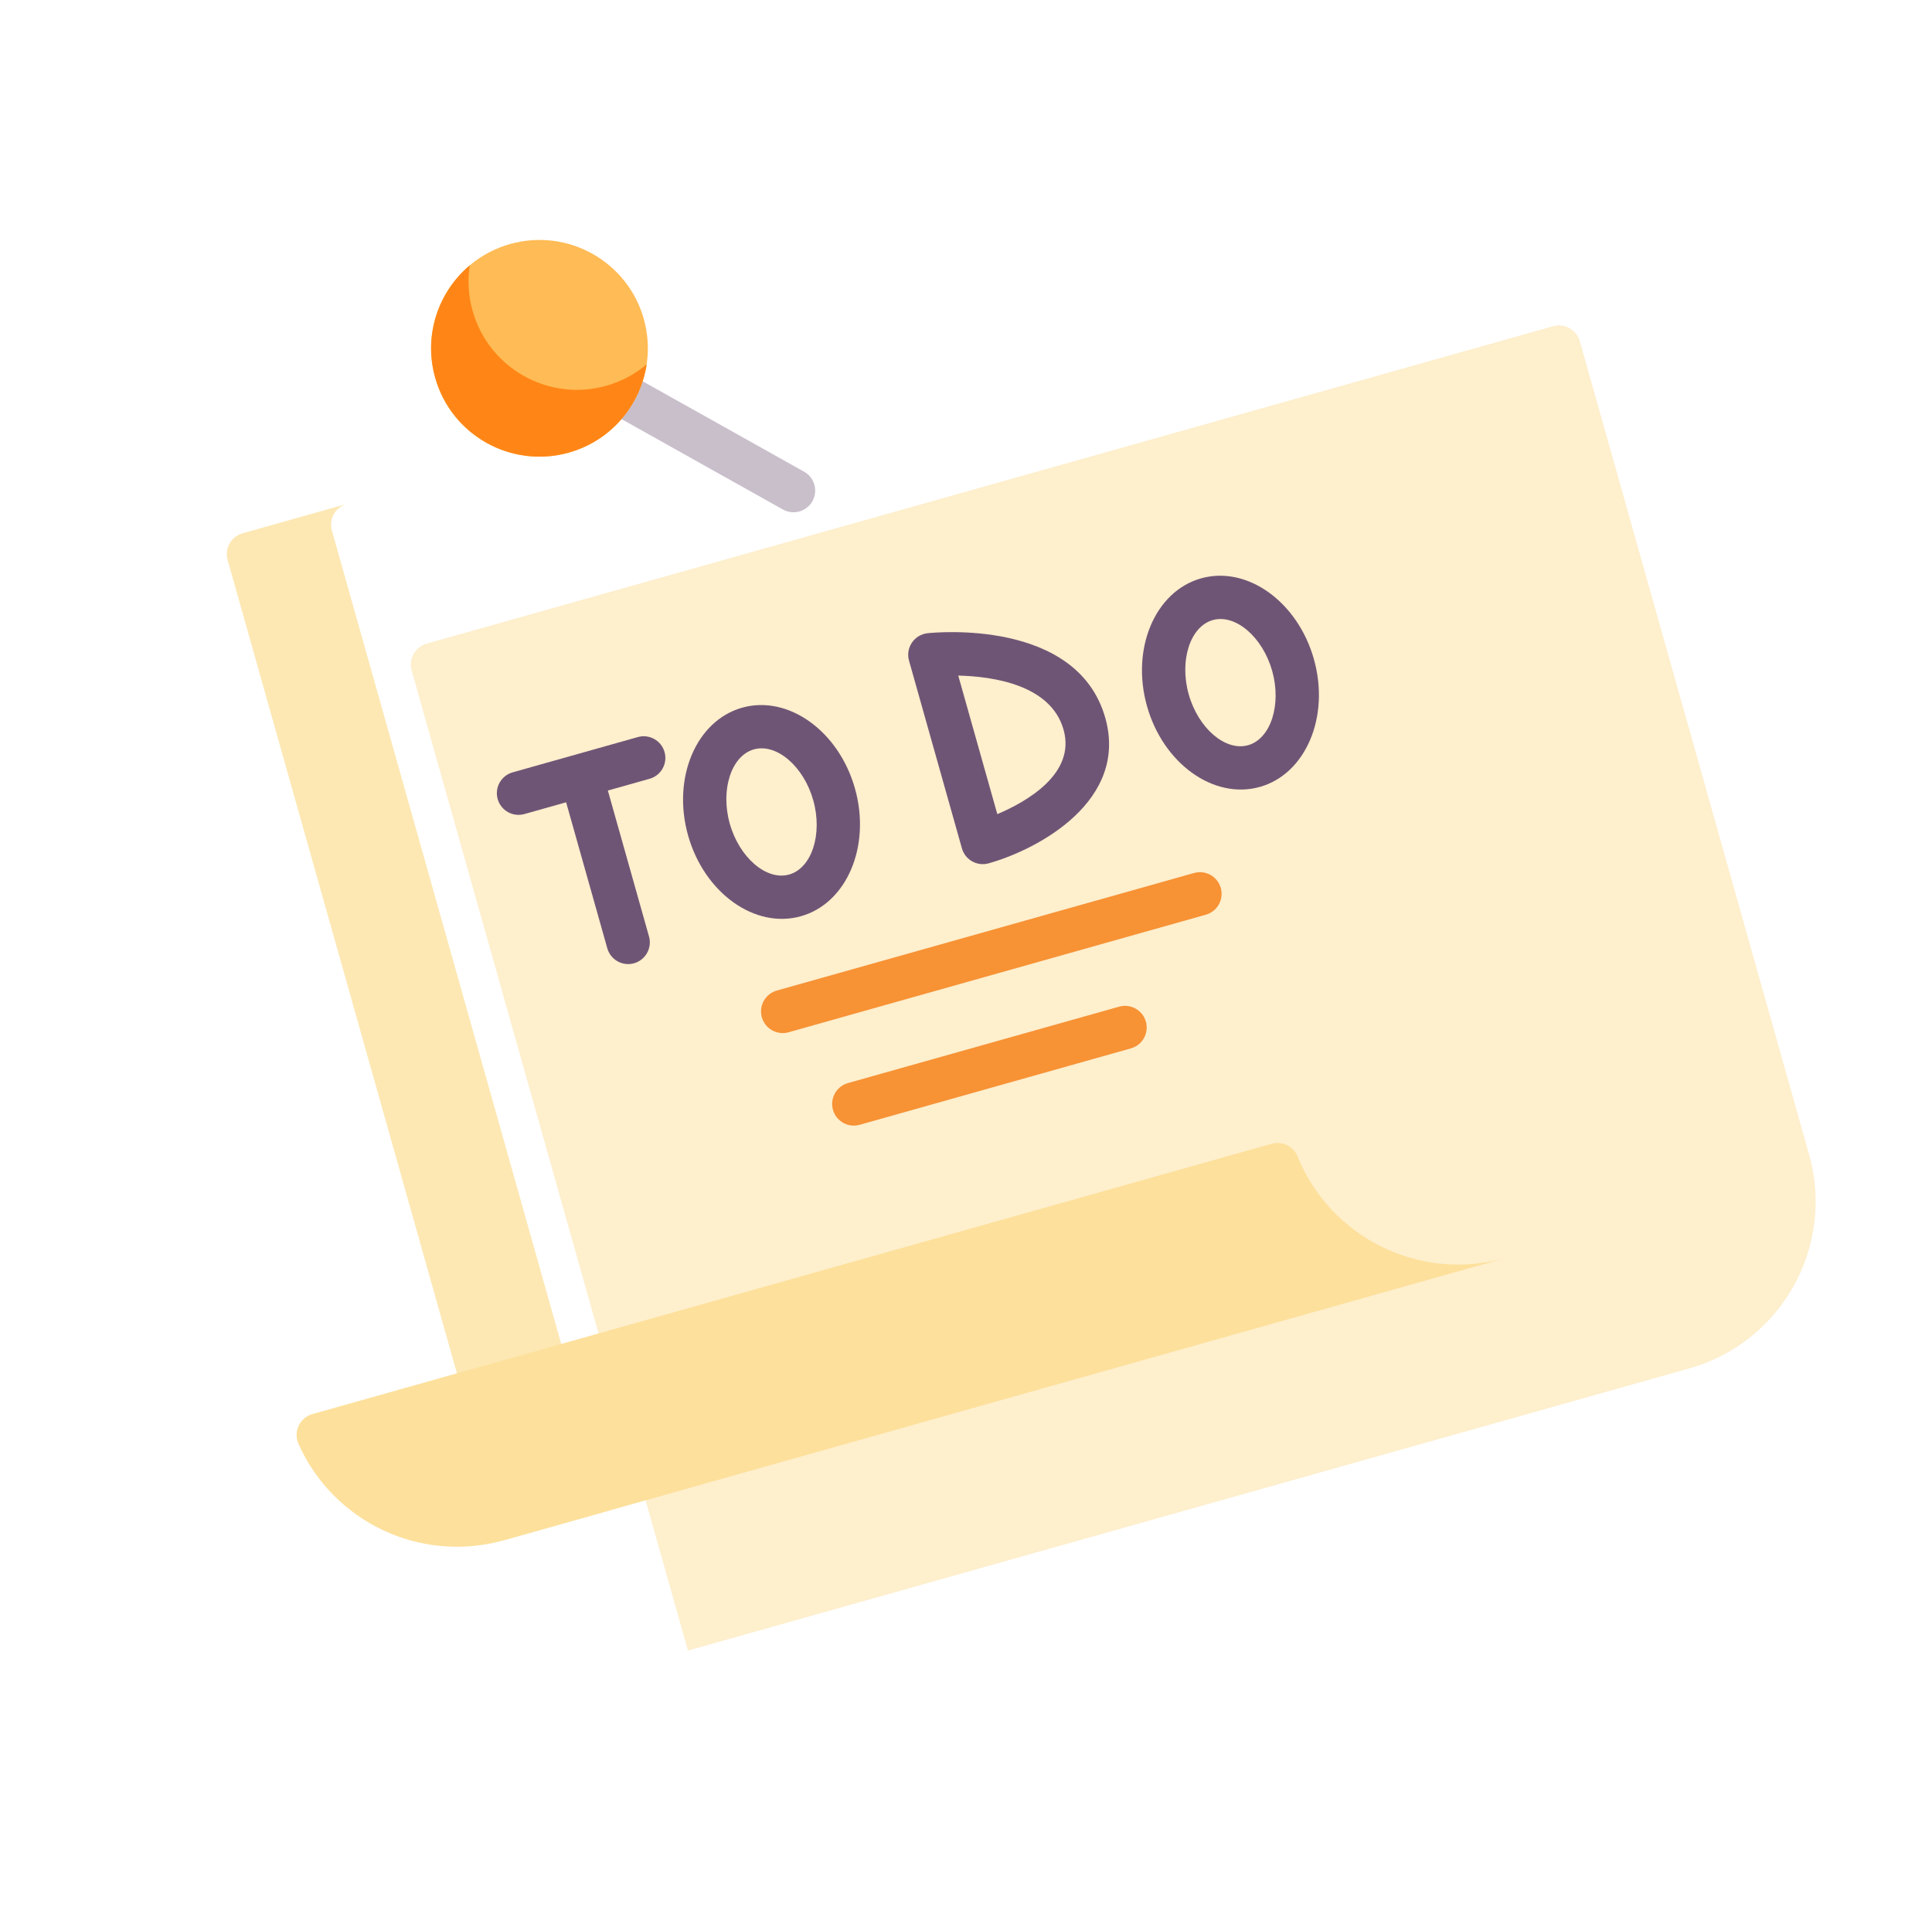 <svg width="105" height="104" viewBox="0 0 105 104" fill="none" xmlns="http://www.w3.org/2000/svg">
<g filter="url(#filter0_d_1_445)">
<path d="M12.371 30.442L27.389 83.727L81.807 68.389C86.816 66.977 89.733 61.772 88.321 56.763L75.859 12.548C75.682 11.922 75.031 11.557 74.405 11.734L13.185 28.989C12.559 29.165 12.194 29.816 12.371 30.442Z" fill="#FEEFCD"/>
</g>
<path d="M18.854 27.391L13.185 28.989C12.559 29.165 12.194 29.816 12.371 30.442L27.389 83.727L33.058 82.129L18.039 28.845C17.863 28.218 18.227 27.568 18.854 27.391Z" fill="#FDE8B4"/>
<path d="M69.111 62.177L16.978 76.871C16.284 77.067 15.931 77.833 16.224 78.492C18.094 82.704 22.823 85.014 27.389 83.727L81.807 68.389C77.136 69.705 72.295 67.258 70.518 62.861C70.294 62.307 69.686 62.015 69.111 62.177Z" fill="#FDE09B"/>
<path d="M43.445 27.803C43.155 27.884 42.834 27.856 42.55 27.697L28.744 19.962C28.176 19.644 27.974 18.926 28.292 18.359C28.61 17.791 29.328 17.589 29.895 17.907L43.701 25.642C44.269 25.959 44.471 26.677 44.153 27.245C43.994 27.528 43.735 27.721 43.445 27.803Z" fill="#C9BFCB"/>
<path d="M30.917 24.603C34.048 23.721 35.87 20.467 34.988 17.337C34.106 14.206 30.852 12.383 27.722 13.266C24.591 14.148 22.769 17.401 23.651 20.532C24.533 23.663 27.787 25.485 30.917 24.603Z" fill="#FFBB55"/>
<path d="M32.953 20.97C29.822 21.852 26.569 20.029 25.686 16.899C25.452 16.067 25.41 15.227 25.531 14.425C23.815 15.869 23.003 18.233 23.651 20.532C24.533 23.663 27.787 25.485 30.917 24.603C33.216 23.955 34.808 22.028 35.143 19.81C34.522 20.333 33.784 20.735 32.953 20.97Z" fill="#FF8616"/>
<path d="M34.664 40.068L27.862 41.985C27.236 42.161 26.871 42.812 27.048 43.438C27.224 44.064 27.875 44.429 28.501 44.252L30.768 43.613L33.005 51.549C33.182 52.175 33.832 52.54 34.458 52.364C35.084 52.187 35.449 51.536 35.273 50.91L33.036 42.974L35.303 42.335C35.929 42.159 36.294 41.508 36.117 40.882C35.941 40.256 35.29 39.891 34.664 40.068Z" fill="#6F5575"/>
<path d="M43.528 49.807C41.028 50.512 38.277 48.542 37.396 45.417C36.515 42.291 37.832 39.175 40.333 38.47C42.833 37.765 45.584 39.735 46.465 42.861C47.346 45.986 46.029 49.102 43.528 49.807ZM40.972 40.737C39.743 41.084 39.143 42.934 39.663 44.778C40.183 46.621 41.66 47.886 42.889 47.54C44.118 47.193 44.718 45.343 44.198 43.5C43.678 41.656 42.201 40.391 40.972 40.737Z" fill="#6F5575"/>
<path d="M68.47 42.777C65.969 43.482 63.218 41.513 62.337 38.387C61.456 35.261 62.774 32.145 65.274 31.44C67.775 30.735 70.526 32.705 71.407 35.831C72.288 38.956 70.97 42.072 68.47 42.777ZM65.913 33.708C64.684 34.054 64.085 35.904 64.605 37.748C65.124 39.591 66.602 40.856 67.831 40.51C69.06 40.163 69.659 38.313 69.14 36.47C68.62 34.626 67.143 33.361 65.913 33.708Z" fill="#6F5575"/>
<path d="M53.732 46.931C53.105 47.108 52.455 46.743 52.278 46.117L49.403 35.914C49.309 35.581 49.366 35.223 49.56 34.936C49.753 34.649 50.063 34.461 50.407 34.423C50.739 34.387 58.539 33.593 60.07 39.026C61.334 43.51 56.476 46.158 53.732 46.931ZM52.079 36.725L54.202 44.257C55.797 43.581 58.478 42.06 57.802 39.665C57.113 37.219 53.956 36.77 52.079 36.725Z" fill="#6F5575"/>
<path d="M65.533 49.724L42.858 56.115C42.232 56.291 41.582 55.927 41.405 55.301C41.229 54.675 41.593 54.024 42.219 53.847L64.894 47.457C65.52 47.28 66.17 47.645 66.347 48.271C66.523 48.897 66.159 49.548 65.533 49.724Z" fill="#F79235"/>
<path d="M61.462 56.99L46.724 61.144C46.097 61.321 45.447 60.956 45.27 60.33C45.094 59.704 45.458 59.053 46.084 58.877L60.823 54.723C61.449 54.547 62.1 54.911 62.276 55.537C62.453 56.163 62.088 56.814 61.462 56.99Z" fill="#F79235"/>
<defs>
<filter id="filter0_d_1_445" x="8.326" y="3.689" width="104.35" height="100.037" filterUnits="userSpaceOnUse" color-interpolation-filters="sRGB">
<feFlood flood-opacity="0" result="BackgroundImageFix"/>
<feColorMatrix in="SourceAlpha" type="matrix" values="0 0 0 0 0 0 0 0 0 0 0 0 0 0 0 0 0 0 127 0" result="hardAlpha"/>
<feOffset dx="10" dy="6"/>
<feGaussianBlur stdDeviation="7"/>
<feComposite in2="hardAlpha" operator="out"/>
<feColorMatrix type="matrix" values="0 0 0 0 0.027 0 0 0 0 0.184 0 0 0 0 0.169 0 0 0 0.5 0"/>
<feBlend mode="normal" in2="BackgroundImageFix" result="effect1_dropShadow_1_445"/>
<feBlend mode="normal" in="SourceGraphic" in2="effect1_dropShadow_1_445" result="shape"/>
</filter>
</defs>
</svg>
